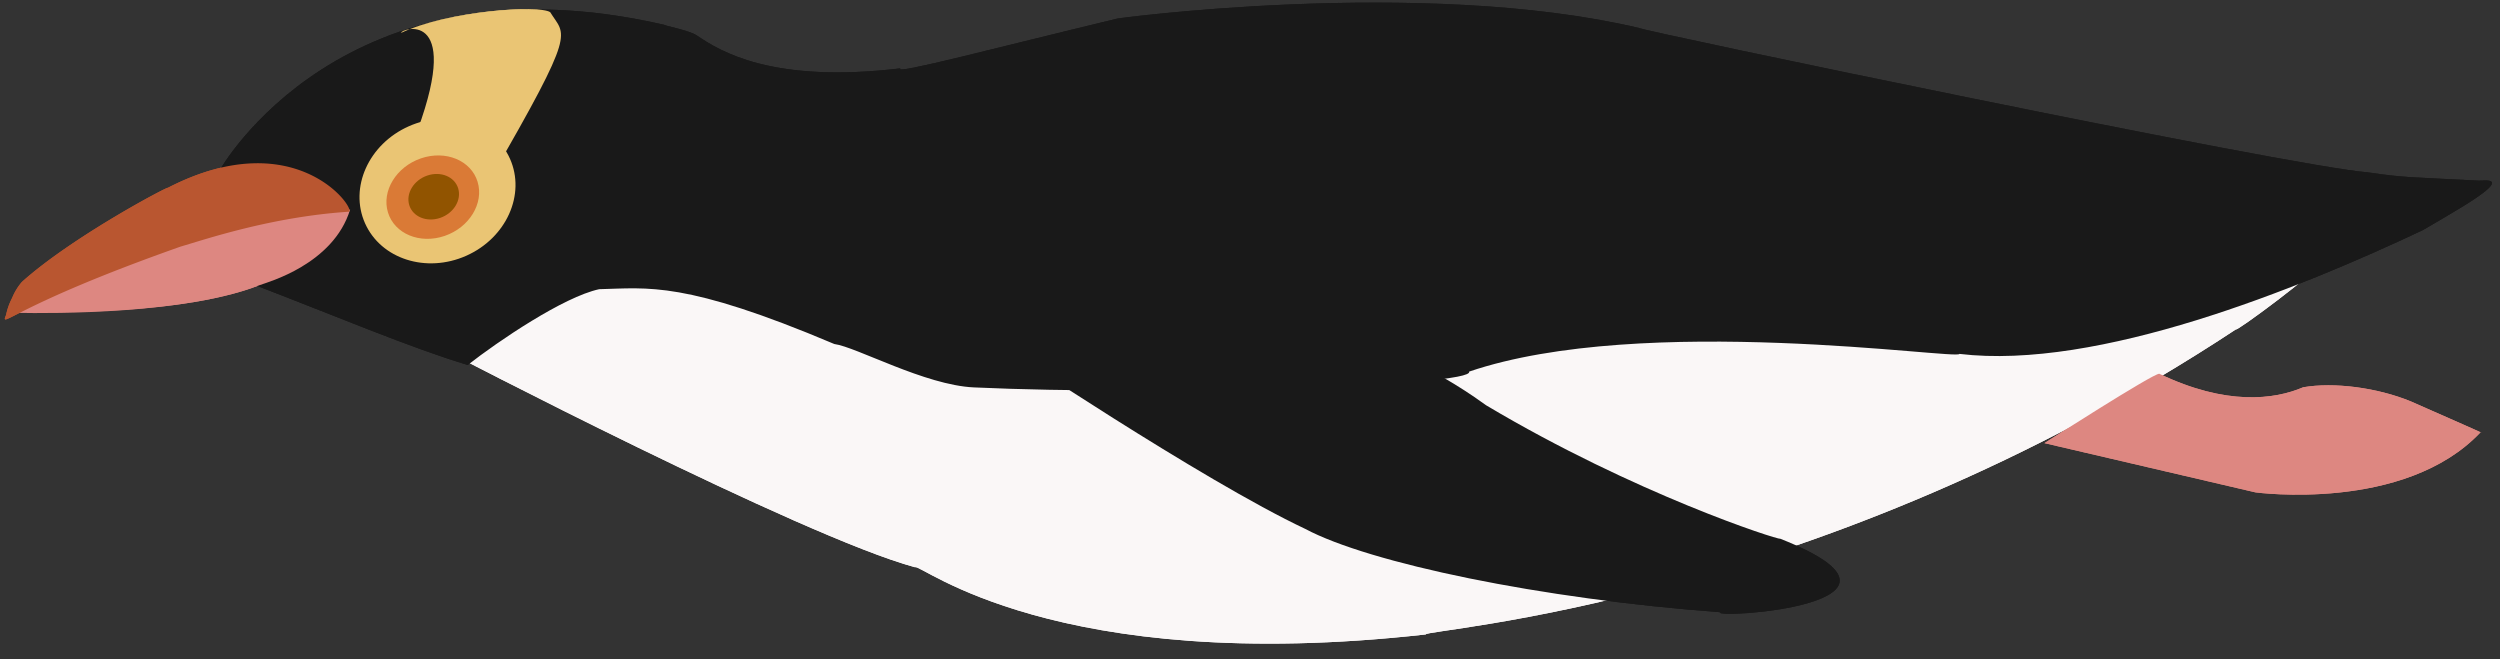 <svg xmlns="http://www.w3.org/2000/svg" xmlns:xlink="http://www.w3.org/1999/xlink" viewBox="1357 2512 800 211">
  <rect x="1357" y="2512" width="800" height="211" fill="#333333" stroke="none"/>
  <defs>
    <style>
      .cls-1 {
        clip-path: url(#clip-penguin-8);
      }

      .cls-2 {
        fill: #faf7f7;
      }

      .cls-3 {
        fill: #191919;
      }

      .cls-4 {
        fill: #eac574;
      }

      .cls-5 {
        fill: #dd8781;
      }

      .cls-6 {
        fill: #b95630;
      }

      .cls-7 {
        fill: #da7a36;
      }

      .cls-8 {
        fill: #915400;
      }
    </style>
    <clipPath id="clip-penguin-8">
      <rect x="1357" y="2512" width="800" height="211"/>
    </clipPath>
  </defs>
  <g id="penguin-8" class="cls-1">
    <g id="group-71" transform="translate(2347.398 2887.836) rotate(156)">
      <path id="path-132" class="cls-2" d="M-1733.528,1592.628s-80.528-101.409-109.542-124.982c-1.815.906-26.294-49.827-140.532-86.094,0,1.881-117.992-42.546-276.6-16.252.967-.906-31.6,6.212-35.3,8.932-.068,1.813,446.914,200.372,446.914,200.372l38.08,28.106Z" transform="translate(2401.283 -1006.418)"/>
      <path id="path-131" class="cls-3" d="M-1665.307,1612.385s-64.372,48.053-148.692-15.413c.189-.185-6.617-4.864-8.216-7.424-4.693-7.563-15.657-23.856-55.249-36.095,3.627-.906-31.8-6.623-69.813-13.667,2.719.906-94.293-27.2-151.412-70.719,0-.907-172.265-125.118-194.026-136.906-10.146-6.428-11.179-6.607-31.39-16.893-.285-.124-1.066-.452-1.837-.767-8.628-3.527,14.769-5.267,24.466-6.476,44.318-.975,113.368,1.323,151.649,24.135.906-1.813,87.039,53.284,145.625,58.634,0-4.988,93.407,33.045,146.835,59.84,14.044,7.045,29.059,27.095,35.153,30.853,35.593,38.079,47.089,40.579,61.595,46.624,11.486,2.392,36.21-2.028,48.3-5.05,14.506,12.5,32.046,31.321,53.311,52.586C-1657.2,1575.648-1665.307,1612.385-1665.307,1612.385Z" transform="translate(2375 -944.467)"/>
      <path id="path-136" class="cls-4" d="M56.027,25.447C59.716,22.891,48.5.149,44.344,0-4.939,26.141.207,25.718.114,34.894c1.669,3.864,27.535,17.73,43.907,19.654C44.021,55.835,22.941,51.219,56.027,25.447Z" transform="translate(587.679 636.459) rotate(-8)"/>
      <path id="path-98" class="cls-5" d="M113.356,25.6S66.337,1.826,36.306.482C33.707.333,12.1-3.1,0,10.79c.9,0,27.322,14.363,101.747,15.24C101.767,26.011,113.356,25.6,113.356,25.6Z" transform="translate(676.833 628.546)"/>
      <path id="path-97" class="cls-6" d="M.654.071C-2.3-1.778,3.2,33.24,50.358,30.551c-.819.448,34-1.793,54.834-8.517a18.623,18.623,0,0,0,4.944-3.416,20.641,20.641,0,0,0,4-4.2c3.823-3.586-2.993,1.81-59.921-2.709C46.339,10.624,23.99,8.643.654.071Z" transform="translate(677.004 638.873)"/>
      <path id="path-133" class="cls-3" d="M-2049.641,1579.335c38.079,14.506,70.683,0,70.683,0s-41.547-66.179-65.5-93.964c-14.126-18.152-59.617-51.1-110.391-78.3,3.627-.907-67.092-27.2-27.2,13.6.9,0,36.646,32.016,68.637,77.3,13.331,22.9,16.587,17.894,22.934,44.187C-2086.85,1539.443-2077.748,1561.2-2049.641,1579.335Z" transform="translate(2483.604 -1063.736)"/>
      <ellipse id="ellipse-21" class="cls-4" cx="25.386" cy="22.666" rx="25.386" ry="22.666" transform="translate(623.486 610.721)"/>
      <path id="ellipse-18" class="cls-7" d="M14.924,25.948c8.369-.128,15.258-6.04,15.386-13.2S23.757-.126,15.388,0,.13,6.042,0,13.207,6.555,26.076,14.924,25.948Z" transform="translate(637.331 617.726) rotate(6)"/>
      <path id="ellipse-18-2" data-name="ellipse-18" class="cls-8" d="M8.146,14.163c4.568-.07,8.328-3.3,8.4-7.207S12.967-.069,8.4,0,.071,3.3,0,7.209,3.578,14.233,8.146,14.163Z" transform="translate(643.238 624.306) rotate(6)"/>
      <path id="path-135" class="cls-5" d="M-2179.056,1547.12l-55.3-41.877s-40.916-25.341-73.555-11.74c-1.815-1.813,6.566,7.379,16.319,18.133,8.044,8.435,19.986,15.7,29.617,18.132,9.979.127,24.9,4.554,40.311,22.687C-2219.855,1553.362-2179.056,1547.12-2179.056,1547.12Z" transform="translate(2390.983 -1196.58)"/>
      <path id="path-132-2" data-name="path-132" class="cls-2" d="M-1733.528,1592.628s-80.528-101.409-109.542-124.982c-1.815.906-26.294-49.827-140.532-86.094,0,1.881-117.992-42.546-276.6-16.252.967-.906-31.6,6.212-35.3,8.932-.068,1.813,446.914,200.372,446.914,200.372l38.08,28.106Z" transform="translate(2401.283 -1006.418)"/>
      <path id="path-131-2" data-name="path-131" class="cls-3" d="M-1665.307,1612.385s-64.372,48.053-148.692-15.413c.189-.185-6.617-4.864-8.216-7.424-4.693-7.563-15.657-23.856-55.249-36.095,3.627-.906-31.8-6.623-69.813-13.667,2.719.906-94.293-27.2-151.412-70.719,0-.907-172.265-125.118-194.026-136.906-10.146-6.428-11.179-6.607-31.39-16.893-.285-.124-1.066-.452-1.837-.767-8.628-3.527,14.769-5.267,24.466-6.476,44.318-.975,113.368,1.323,151.649,24.135.906-1.813,87.039,53.284,145.625,58.634,0-4.988,93.407,33.045,146.835,59.84,14.044,7.045,29.059,27.095,35.153,30.853,35.593,38.079,47.089,40.579,61.595,46.624,11.486,2.392,36.21-2.028,48.3-5.05,14.506,12.5,32.046,31.321,53.311,52.586C-1657.2,1575.648-1665.307,1612.385-1665.307,1612.385Z" transform="translate(2375 -944.467)"/>
      <path id="path-136-2" data-name="path-136" class="cls-4" d="M56.027,25.447C59.716,22.891,48.5.149,44.344,0-4.939,26.141.207,25.718.114,34.894c1.669,3.864,27.535,17.73,43.907,19.654C44.021,55.835,22.941,51.219,56.027,25.447Z" transform="translate(587.679 636.459) rotate(-8)"/>
      <path id="path-98-2" data-name="path-98" class="cls-5" d="M111.33,24.19C99.753,18.747,61.442,1.607,36.306.482,33.707.333,12.1-3.1,0,10.79c.9,0,27.322,14.363,101.747,15.24.01-.01,3.353-.187,6.425-.559C110.443,25.2,112.54,24.758,111.33,24.19Z" transform="translate(676.833 628.546)"/>
      <path id="path-97-2" data-name="path-97" class="cls-6" d="M.654.071C-2.3-1.778,3.2,33.24,50.358,30.551c-.819.448,34-1.793,54.834-8.517a18.623,18.623,0,0,0,4.944-3.416,20.641,20.641,0,0,0,4-4.2c3.823-3.586-2.993,1.81-59.921-2.709C46.339,10.624,23.99,8.643.654.071Z" transform="translate(677.004 638.873)"/>
      <path id="path-133-2" data-name="path-133" class="cls-3" d="M-2049.641,1579.335c38.079,14.506,70.683,0,70.683,0s-41.547-66.179-65.5-93.964c-14.126-18.152-59.617-51.1-110.391-78.3,3.627-.907-67.092-27.2-27.2,13.6.9,0,36.646,32.016,68.637,77.3,13.331,22.9,16.587,17.894,22.934,44.187C-2086.85,1539.443-2077.748,1561.2-2049.641,1579.335Z" transform="translate(2483.604 -1063.736)"/>
      <ellipse id="ellipse-21-2" data-name="ellipse-21" class="cls-4" cx="25.386" cy="22.666" rx="25.386" ry="22.666" transform="translate(623.486 610.721)"/>
      <path id="ellipse-18-3" data-name="ellipse-18" class="cls-7" d="M14.924,25.948c8.369-.128,15.258-6.04,15.386-13.2S23.757-.126,15.388,0,.13,6.042,0,13.207,6.555,26.076,14.924,25.948Z" transform="translate(637.331 617.726) rotate(6)"/>
      <path id="ellipse-18-4" data-name="ellipse-18" class="cls-8" d="M8.146,14.163c4.568-.07,8.328-3.3,8.4-7.207S12.967-.069,8.4,0,.071,3.3,0,7.209,3.578,14.233,8.146,14.163Z" transform="translate(643.238 624.306) rotate(6)"/>
      <path id="path-135-2" data-name="path-135" class="cls-5" d="M-2179.056,1547.12l-55.3-41.877s-40.916-25.341-73.555-11.74c-1.815-1.813,6.566,7.379,16.319,18.133,8.044,8.435,19.986,15.7,29.617,18.132,9.979.127,24.9,4.554,40.311,22.687C-2219.855,1553.362-2179.056,1547.12-2179.056,1547.12Z" transform="translate(2390.983 -1196.58)"/>
    </g>
  </g>
</svg>
